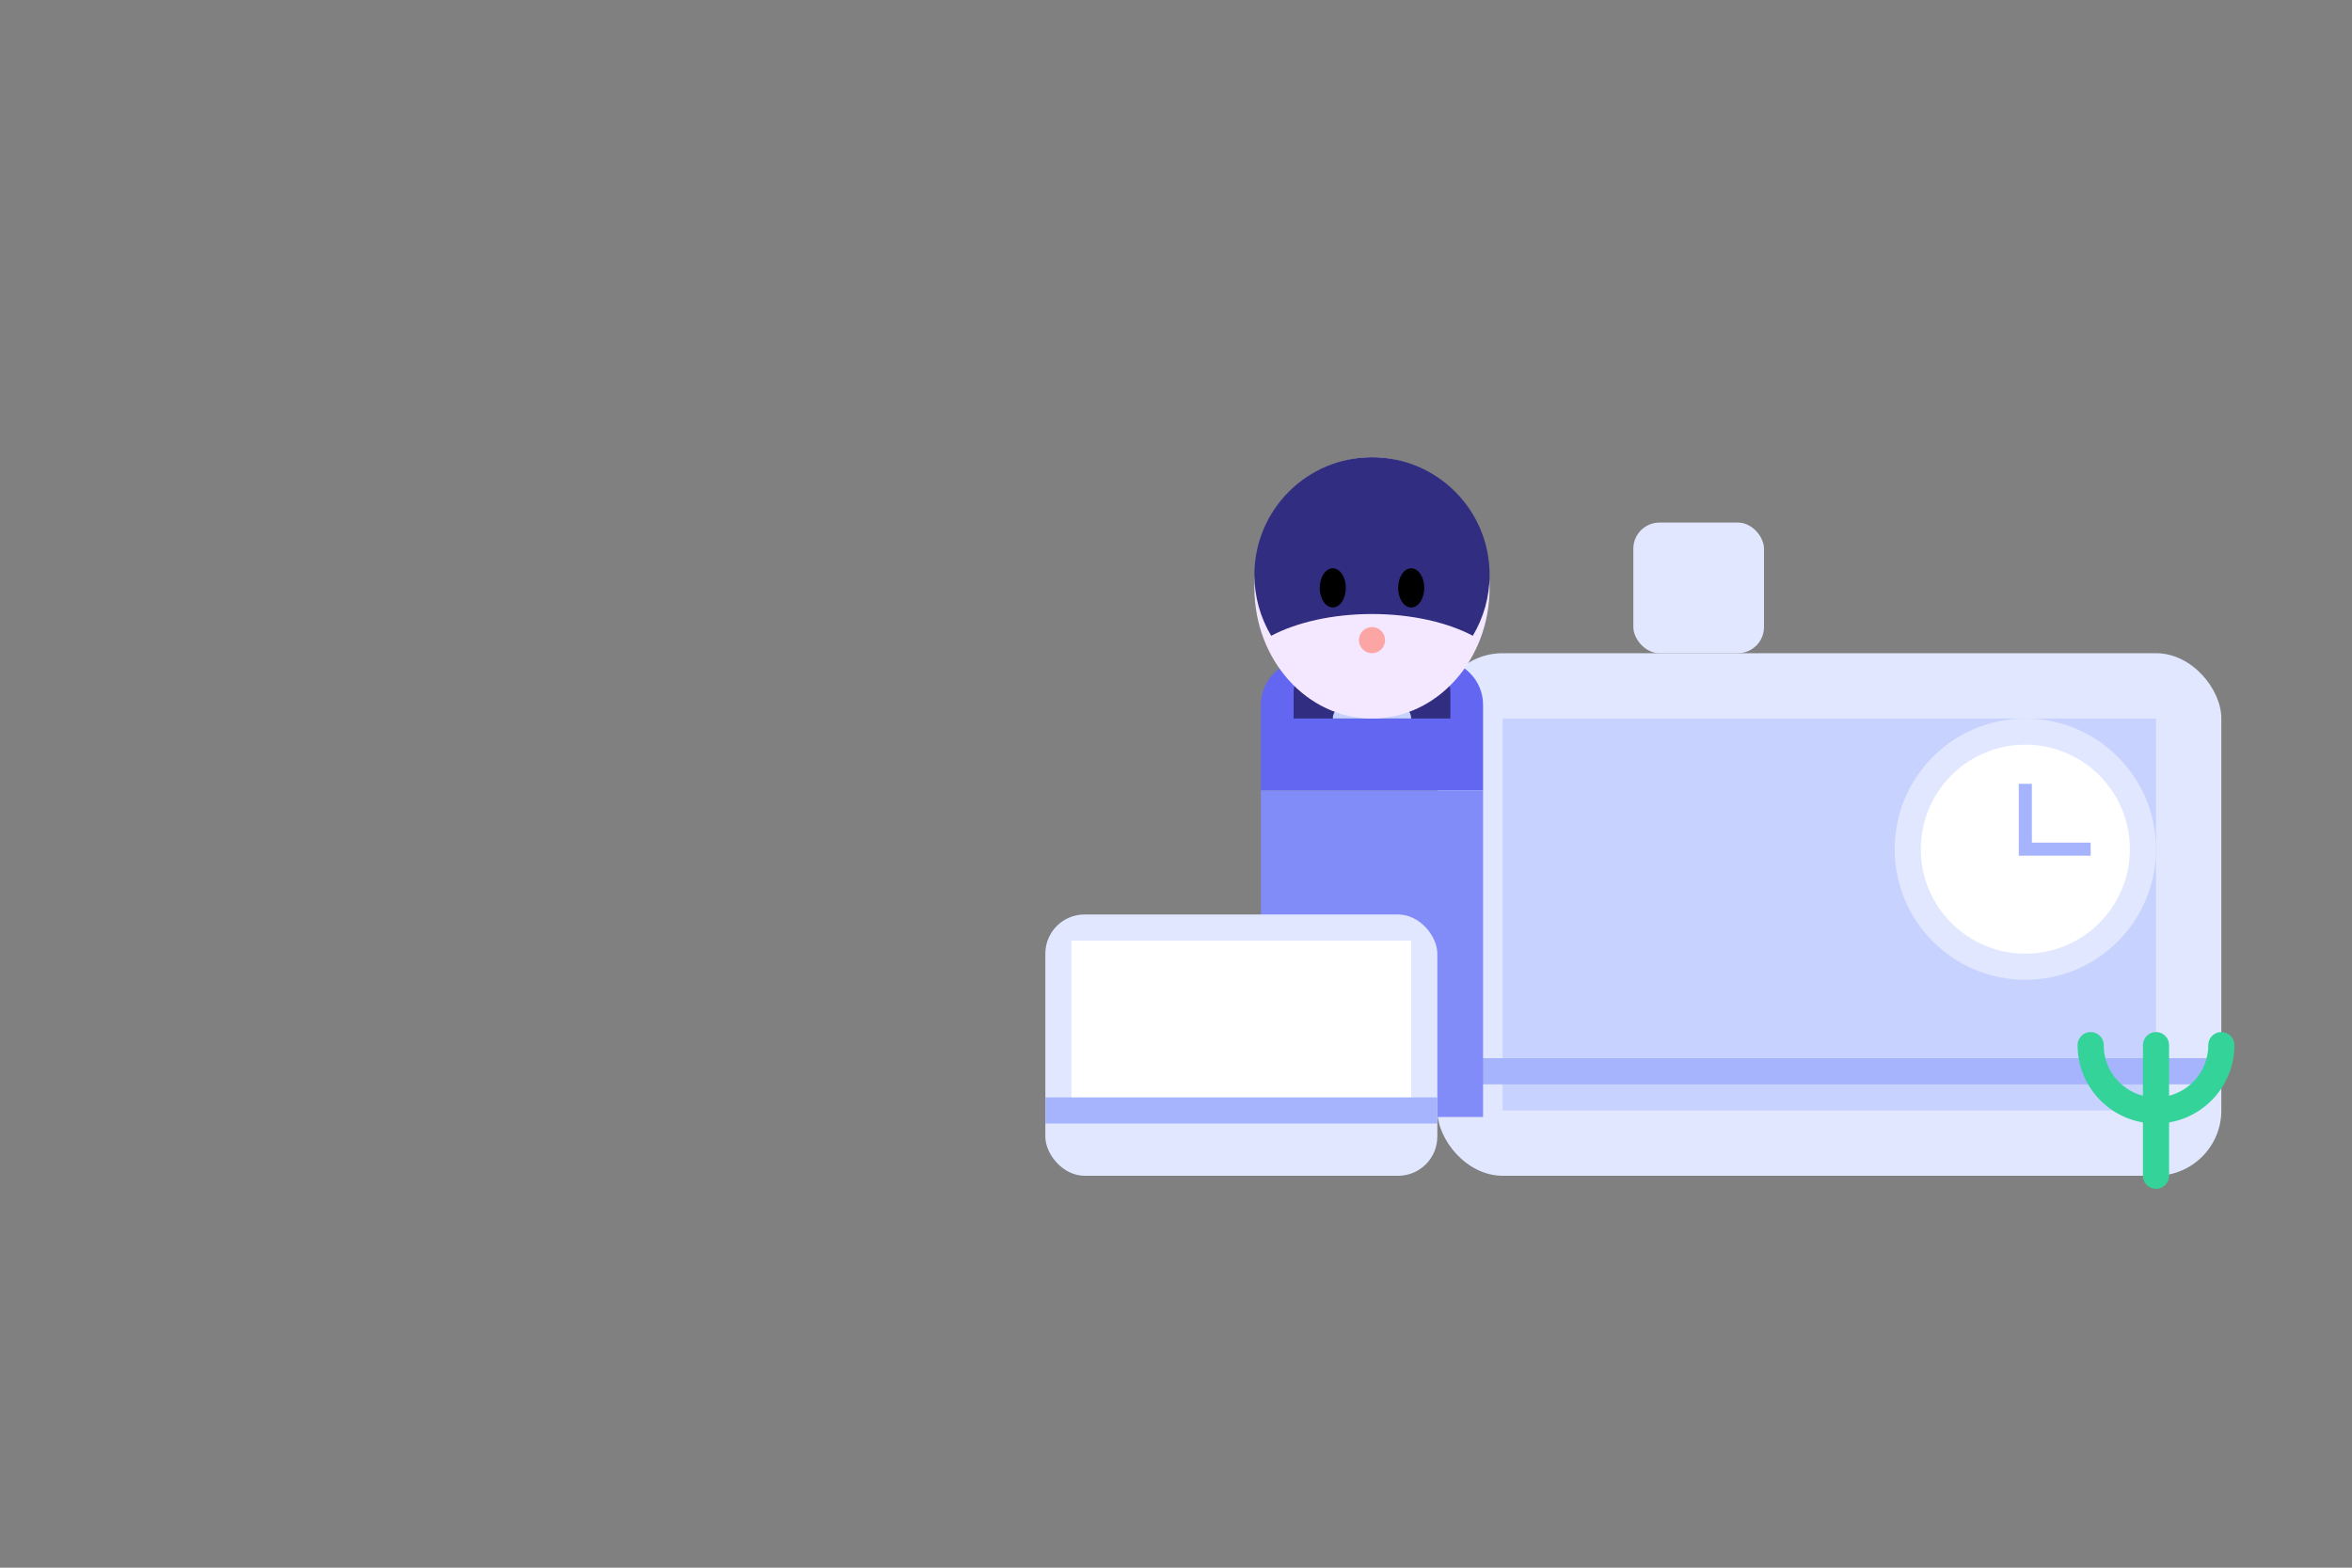 <svg width="180" height="120" viewBox="0 0 180 120" fill="none" xmlns="http://www.w3.org/2000/svg">
<rect x="0" y="0" width="180" height="120" fill="#808080" stroke="none"/>
<rect x="110" y="50" width="60" height="40" rx="5" fill="#E0E7FF"/>
<rect x="115" y="55" width="50" height="30" fill="#C7D2FE"/>
<path d="M110 82H170" stroke="#A5B4FC" stroke-width="2"/>
<rect x="125" y="40" width="10" height="10" rx="2" fill="#E0E7FF"/>
<circle cx="155" cy="65" r="10" fill="#E0E7FF"/>
<circle cx="155" cy="65" r="8" fill="white"/>
<path d="M155 60V65H160" stroke="#A5B4FC"/>
<g id="character">
    <path d="M96.5 53.95C96.5 52.049 98.049 50.5 99.95 50.5H110.05C111.951 50.5 113.5 52.049 113.5 53.95V60.5H96.5V53.95Z" fill="#6366F1"/>
    <rect x="96.5" y="60.5" width="17" height="25" fill="#818CF8"/>
    <path d="M99 53C99 51.895 99.895 51 101 51H109C110.105 51 111 51.895 111 53V55H99V53Z" fill="#312E81"/>
    <path d="M102 55C102 54.448 102.448 54 103 54H107C107.552 54 108 54.448 108 55H102Z" fill="#C7D2FE"/>
    <ellipse cx="105" cy="45" rx="9" ry="10" fill="#F3E8FF"/>
    <path d="M105 35C100.029 35 96 39.029 96 44C96 45.692 96.463 47.284 97.284 48.666C99.239 47.633 101.996 47 105 47C108.004 47 110.761 47.633 112.716 48.666C113.537 47.284 114 45.692 114 44C114 39.029 109.971 35 105 35Z" fill="#312E81"/>
    <ellipse cx="102" cy="45" rx="1" ry="1.5" fill="black"/>
    <ellipse cx="108" cy="45" rx="1" ry="1.5" fill="black"/>
    <path d="M104 49C104 48.448 104.448 48 105 48C105.552 48 106 48.448 106 49C106 49.552 105.552 50 105 50C104.448 50 104 49.552 104 49Z" fill="#FCA5A5"/>
    <rect x="80" y="70" width="30" height="20" rx="3" fill="#E0E7FF"/>
    <rect x="82" y="72" width="26" height="13" fill="white"/>
    <path d="M80 85H110" stroke="#A5B4FC" stroke-width="2"/>
</g>
<g id="plants">
    <path d="M165 90V80" stroke="#34D399" stroke-width="2" stroke-linecap="round"/>
    <path d="M165 85C167.761 85 170 82.761 170 80" stroke="#34D399" stroke-width="2" stroke-linecap="round"/>
    <path d="M165 85C162.239 85 160 82.761 160 80" stroke="#34D399" stroke-width="2" stroke-linecap="round"/>
</g>
</svg>